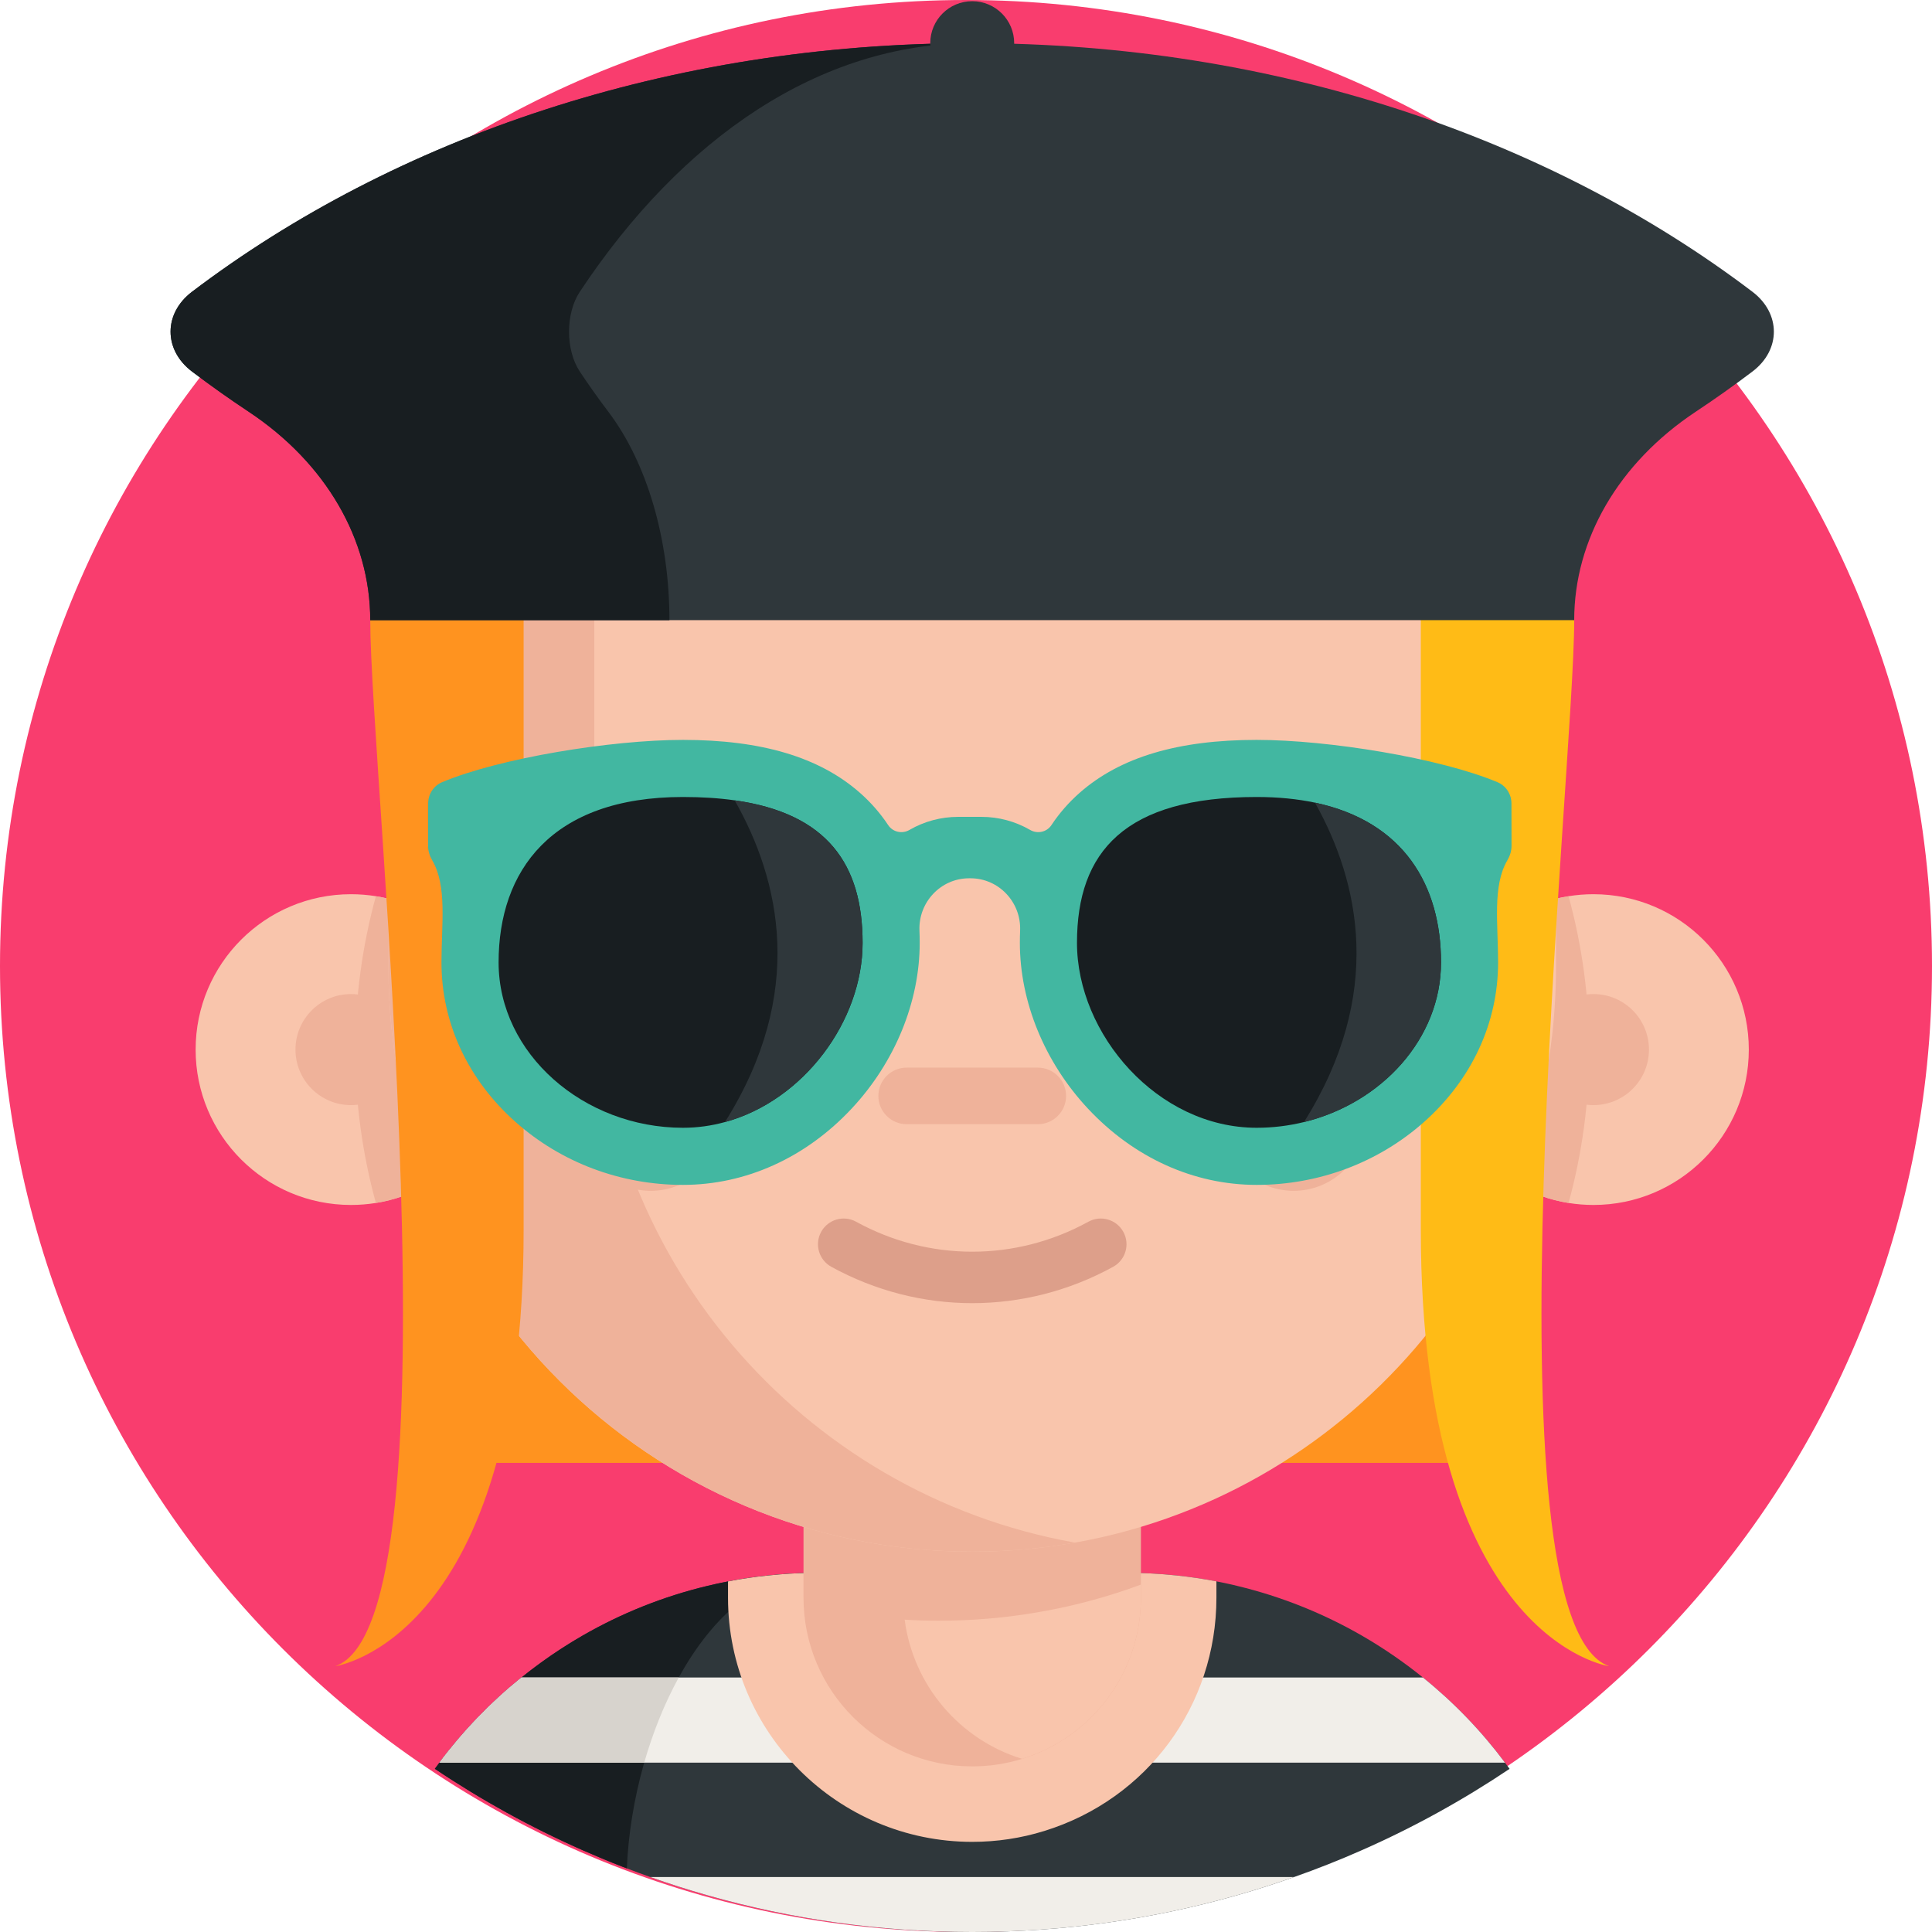 <svg height="512pt" viewBox="0 0 512 512" width="512pt" xmlns="http://www.w3.org/2000/svg"><path d="m512 256c0 141.387-114.613 256-256 256s-256-114.613-256-256 114.613-256 256-256 256 114.613 256 256zm0 0" fill="#f93d6e"/><path d="m120.809 297.891h274.344v89.785h-274.344zm0 0" fill="#ff931f"/><path d="m400.059 468.762c-12.34 8.277-25.438 15.52-39.18 21.566-5.859 2.594-11.84 4.961-17.93 7.102-4.961 1.77-10 3.371-15.098 4.82-22.301 6.352-45.852 9.75-70.203 9.75-24.34 0-47.887-3.398-70.199-9.738-5.098-1.453-10.148-3.062-15.121-4.832-2.078-.738-4.148-1.5-6.207-2.289-.43-.16-.859-.32-1.293-.492-3.508-1.359-6.977-2.809-10.406-4.32-13.742-6.059-26.844-13.289-39.191-21.578.391-.551.789-1.09 1.211-1.629 6.277-8.41 13.598-15.992 21.758-22.57 5.09-4.109 10.512-7.832 16.223-11.121 10.199-5.871 21.297-10.34 33.027-13.148 1.812-.441 3.641-.84 5.48-1.191 3.469-.68 7-1.199 10.57-1.57 1.031-.109 2.051-.211 3.09-.289 3.379-.281 6.801-.422 10.262-.422h81.59c4.52 0 8.969.242 13.348.703 3.57.367 7.09.898 10.57 1.559 1.391.27 2.77.559 4.141.871.449.117.91.207 1.352.328 11.738 2.82 22.828 7.289 33.027 13.16 5.699 3.289 11.121 7.012 16.211 11.121 8.16 6.578 15.469 14.16 21.75 22.57.422.539.82 1.09 1.219 1.641zm0 0" fill="#2f373b"/><path d="m342.949 497.43c-4.961 1.77-10 3.371-15.098 4.82-22.301 6.352-45.852 9.75-70.203 9.75-24.34 0-47.887-3.398-70.199-9.738-5.098-1.453-10.148-3.062-15.121-4.832zm0 0" fill="#f1eee9"/><path d="m216.855 416.809c-29.363 0-49.262 42.43-50.73 78.332-.43-.16-.859-.32-1.289-.492-3.512-1.359-6.98-2.809-10.41-4.32-13.742-6.059-26.84-13.289-39.191-21.578 10.391-14.371 23.758-26.43 39.191-35.32 10.199-5.871 21.297-10.34 33.027-13.148 1.812-.441 3.641-.84 5.48-1.191 3.469-.68 7-1.199 10.57-1.57 1.031-.109 2.051-.211 3.09-.289 3.379-.281 6.801-.422 10.262-.422zm0 0" fill="#181e21"/><path d="m398.84 467.121h-282.398c6.277-8.41 13.598-15.992 21.758-22.57h238.891c8.16 6.578 15.469 14.16 21.75 22.57zm0 0" fill="#f1eee9"/><path d="m170.723 467.121c2.289-8 5.375-15.699 9.156-22.57h-41.68c-8.16 6.582-15.469 14.168-21.758 22.57zm0 0" fill="#d7d3cd"/><path d="m322.363 419.07v4.34c0 28.539-18.32 53.379-45.59 61.809-6.168 1.922-12.609 2.891-19.129 2.891-35.68 0-64.711-29.031-64.711-64.699v-4.32c3.469-.68 7-1.199 10.57-1.57 1.031-.109 2.051-.211 3.09-.289 3.379-.281 6.801-.422 10.262-.422h81.59c4.52 0 8.969.242 13.348.703 3.57.367 7.09.898 10.57 1.559zm0 0" fill="#f9c5ac"/><path d="m302.359 368.539v54.867c0 20.09-13.246 37.066-31.488 42.707-4.176 1.297-8.629 1.996-13.23 1.996-24.691 0-44.703-20.012-44.703-44.703v-54.867zm0 0" fill="#efb29a"/><path d="m302.359 419.934v3.473c0 20.09-13.246 37.066-31.488 42.707-16.461-5.059-28.836-19.371-31.125-36.883 2.988.184 5.992.273 9.012.273 8.457 0 16.75-.672 24.828-1.996 9.949-1.602 19.566-4.16 28.773-7.574zm0 0" fill="#f9c5ac"/><path d="m134.195 278.152c0 20.496-14.973 37.492-34.582 40.648-2.141.344-4.344.527-6.594.527-22.746 0-41.176-18.43-41.176-41.176s18.43-41.176 41.176-41.176c2.25 0 4.453.18 6.594.527 19.609 3.156 34.582 20.152 34.582 40.648zm0 0" fill="#f9c5ac"/><path d="m134.195 278.152c0 20.496-14.973 37.492-34.582 40.648-3.559-12.953-5.461-26.582-5.461-40.648s1.902-27.695 5.461-40.645c19.609 3.152 34.582 20.148 34.582 40.645zm0 0" fill="#efb29a"/><path d="m107.734 278.152c0 8.129-6.586 14.715-14.715 14.715-8.129 0-14.715-6.586-14.715-14.715 0-8.125 6.586-14.715 14.715-14.715 8.129 0 14.715 6.59 14.715 14.715zm0 0" fill="#efb29a"/><path d="m381.105 278.152c0 20.496 14.973 37.492 34.578 40.648 2.141.344 4.348.527 6.594.527 22.746 0 41.176-18.43 41.176-41.176s-18.43-41.176-41.176-41.176c-2.246 0-4.453.18-6.594.527-19.609 3.156-34.578 20.152-34.578 40.648zm0 0" fill="#f9c5ac"/><path d="m381.105 278.152c0 20.496 14.973 37.492 34.578 40.648 3.562-12.953 5.465-26.582 5.465-40.648s-1.902-27.695-5.465-40.645c-19.609 3.152-34.578 20.148-34.578 40.645zm0 0" fill="#efb29a"/><path d="m436.992 278.152c0 8.129-6.586 14.715-14.715 14.715-8.125 0-14.715-6.586-14.715-14.715 0-8.125 6.59-14.715 14.715-14.715 8.129 0 14.715 6.59 14.715 14.715zm0 0" fill="#efb29a"/><path d="m412.352 256.512c0 76.984-56.242 140.848-129.875 152.703-8.078 1.328-16.367 2-24.828 2-85.445 0-154.703-69.258-154.703-154.703v-157.5h309.406zm0 0" fill="#f9c5ac"/><g fill="#efb29a"><path d="m284.898 408.809c-.801.141-1.613.281-2.422.41-8.078 1.32-16.371 1.992-24.828 1.992-85.441 0-154.703-69.25-154.703-154.699v-157.5h54.551v157.5c0 76.137 54.98 139.41 127.402 152.297zm0 0"/><path d="m361.918 296.496c0 10.539-8.543 19.082-19.082 19.082-10.539 0-19.082-8.543-19.082-19.082 0-10.539 8.543-19.082 19.082-19.082 10.539 0 19.082 8.543 19.082 19.082zm0 0"/><path d="m191.543 296.496c0 10.539-8.543 19.082-19.082 19.082-10.539 0-19.082-8.543-19.082-19.082 0-10.539 8.543-19.082 19.082-19.082 10.539 0 19.082 8.543 19.082 19.082zm0 0"/><path d="m275.031 297.922h-34.758c-4.141 0-7.496-3.355-7.496-7.496s3.355-7.496 7.496-7.496h34.758c4.141 0 7.496 3.355 7.496 7.496s-3.355 7.496-7.496 7.496zm0 0"/></g><path d="m257.652 345.352c-12.828 0-25.656-3.215-37.348-9.641-3.297-1.812-4.5-5.957-2.688-9.258 1.812-3.297 5.957-4.5 9.254-2.688 19.277 10.598 42.293 10.598 61.566 0 3.297-1.812 7.441-.609 9.254 2.688 1.816 3.301.609 7.445-2.688 9.258-11.695 6.426-24.523 9.641-37.352 9.641zm0 0" fill="#dd9f8a"/><path d="m98.117 164.352c0 40.762 24.684 265.227-9.234 277.199 0 0 49.883-6.984 49.883-115.727 0-108.738 0-177.578 0-177.578" fill="#ff931f"/><path d="m417.18 164.352c0 40.762-24.684 265.227 9.234 277.199 0 0-49.883-6.984-49.883-115.727 0-108.738 0-177.578 0-177.578" fill="#ffbb16"/><path d="m464.426 98.453c7.566-5.734 7.551-15.398-.016-21.137-53.82-40.82-126.613-65.879-206.762-65.879-80.145 0-152.941 25.059-206.762 65.879-7.566 5.738-7.582 15.402-.016 21.137 4.848 3.676 9.852 7.223 14.996 10.633 20.555 13.625 32.25 33.949 32.25 55.262h319.062c0-21.312 11.695-41.637 32.25-55.262 5.148-3.414 10.148-6.957 14.996-10.633zm0 0" fill="#2f373b"/><path d="m153.656 77.32c-3.801 5.73-3.809 15.398-.012 21.129 2.441 3.68 4.961 7.223 7.551 10.641 10.332 13.621 16.211 33.949 16.211 55.262h-79.289c0-21.312-11.703-41.641-32.25-55.262-5.152-3.418-10.152-6.961-15-10.641-7.57-5.73-7.551-15.398.02-21.129 53.82-40.82 126.609-65.879 206.758-65.879-40.309 0-76.918 25.059-103.988 65.879zm0 0" fill="#181e21"/><path d="m268.77 11.438c0 6.141-4.98 11.121-11.121 11.121-6.141 0-11.121-4.98-11.121-11.121 0-6.145 4.98-11.121 11.121-11.121 6.141 0 11.121 4.977 11.121 11.121zm0 0" fill="#2f373b"/><path d="m400.57 224.129c-.004-3.582-.016-7.73-.02-11.23-.008-2.438-1.441-4.66-3.691-5.605-15.203-6.395-44.848-11.215-63.828-11.215-20.844 0-36.188 4.586-46.906 14.02-2.895 2.547-5.395 5.41-7.496 8.578-1.227 1.844-3.699 2.383-5.617 1.273-3.922-2.273-8.379-3.473-12.914-3.473h-6.184c-4.535 0-8.988 1.195-12.914 3.473-1.914 1.109-4.387.57-5.617-1.273-2.102-3.168-4.602-6.031-7.496-8.578-10.719-9.434-26.062-14.02-46.906-14.02-18.984 0-48.629 4.82-63.832 11.215-2.246.945-3.68 3.168-3.684 5.605-.008 3.5-.023 7.648-.027 11.23 0 1.375.418 2.691 1.113 3.879 3.98 6.797 2.441 16.887 2.441 27.035 0 16.023 6.977 31.051 19.645 42.305 12.09 10.746 27.836 16.66 44.34 16.66 16.664 0 32.551-7.188 44.734-20.234 11.453-12.266 18.02-28.27 18.02-43.914 0-1.094-.02-2.168-.066-3.23-.309-7.496 5.605-13.844 13.105-13.875h.234.23c7.504.031 13.414 6.379 13.105 13.875-.043 1.062-.066 2.137-.066 3.227 0 15.648 6.57 31.652 18.02 43.914 12.188 13.051 28.074 20.238 44.734 20.238 16.504 0 32.25-5.918 44.34-16.66 12.668-11.258 19.645-26.281 19.645-42.305 0-10.152-1.539-20.246 2.449-27.047.695-1.18 1.113-2.496 1.109-3.867zm0 0" fill="#42b7a1"/><path d="m228.598 249.859c0 20.664-15.551 41.785-36.48 47.5-3.574.988-7.293 1.512-11.137 1.512-26.297 0-48.848-19.621-48.848-43.832 0-24.207 13.918-43.828 48.848-43.828 5.02 0 9.582.297 13.707.883 24.609 3.469 33.91 17.039 33.91 37.766zm0 0" fill="#181e21"/><path d="m381.887 255.039c0 20.25-15.766 37.285-36.32 42.32-4.027.988-8.23 1.512-12.539 1.512-26.301 0-47.617-24.812-47.617-49.012 0-24.207 12.699-38.648 47.617-38.648 5.699 0 10.84.523 15.457 1.5 23.648 5.031 33.402 22.066 33.402 42.328zm0 0" fill="#181e21"/><path d="m381.887 255.039c0 20.25-15.766 37.285-36.32 42.32 21.344-33.914 14.719-63.586 2.918-84.648 23.648 5.031 33.402 22.066 33.402 42.328zm0 0" fill="#2f373b"/><path d="m228.598 249.859c0 20.664-15.551 41.785-36.48 47.5 21.559-34.25 14.586-64.16 2.57-85.266 24.609 3.469 33.91 17.039 33.91 37.766zm0 0" fill="#2f373b"/></svg>